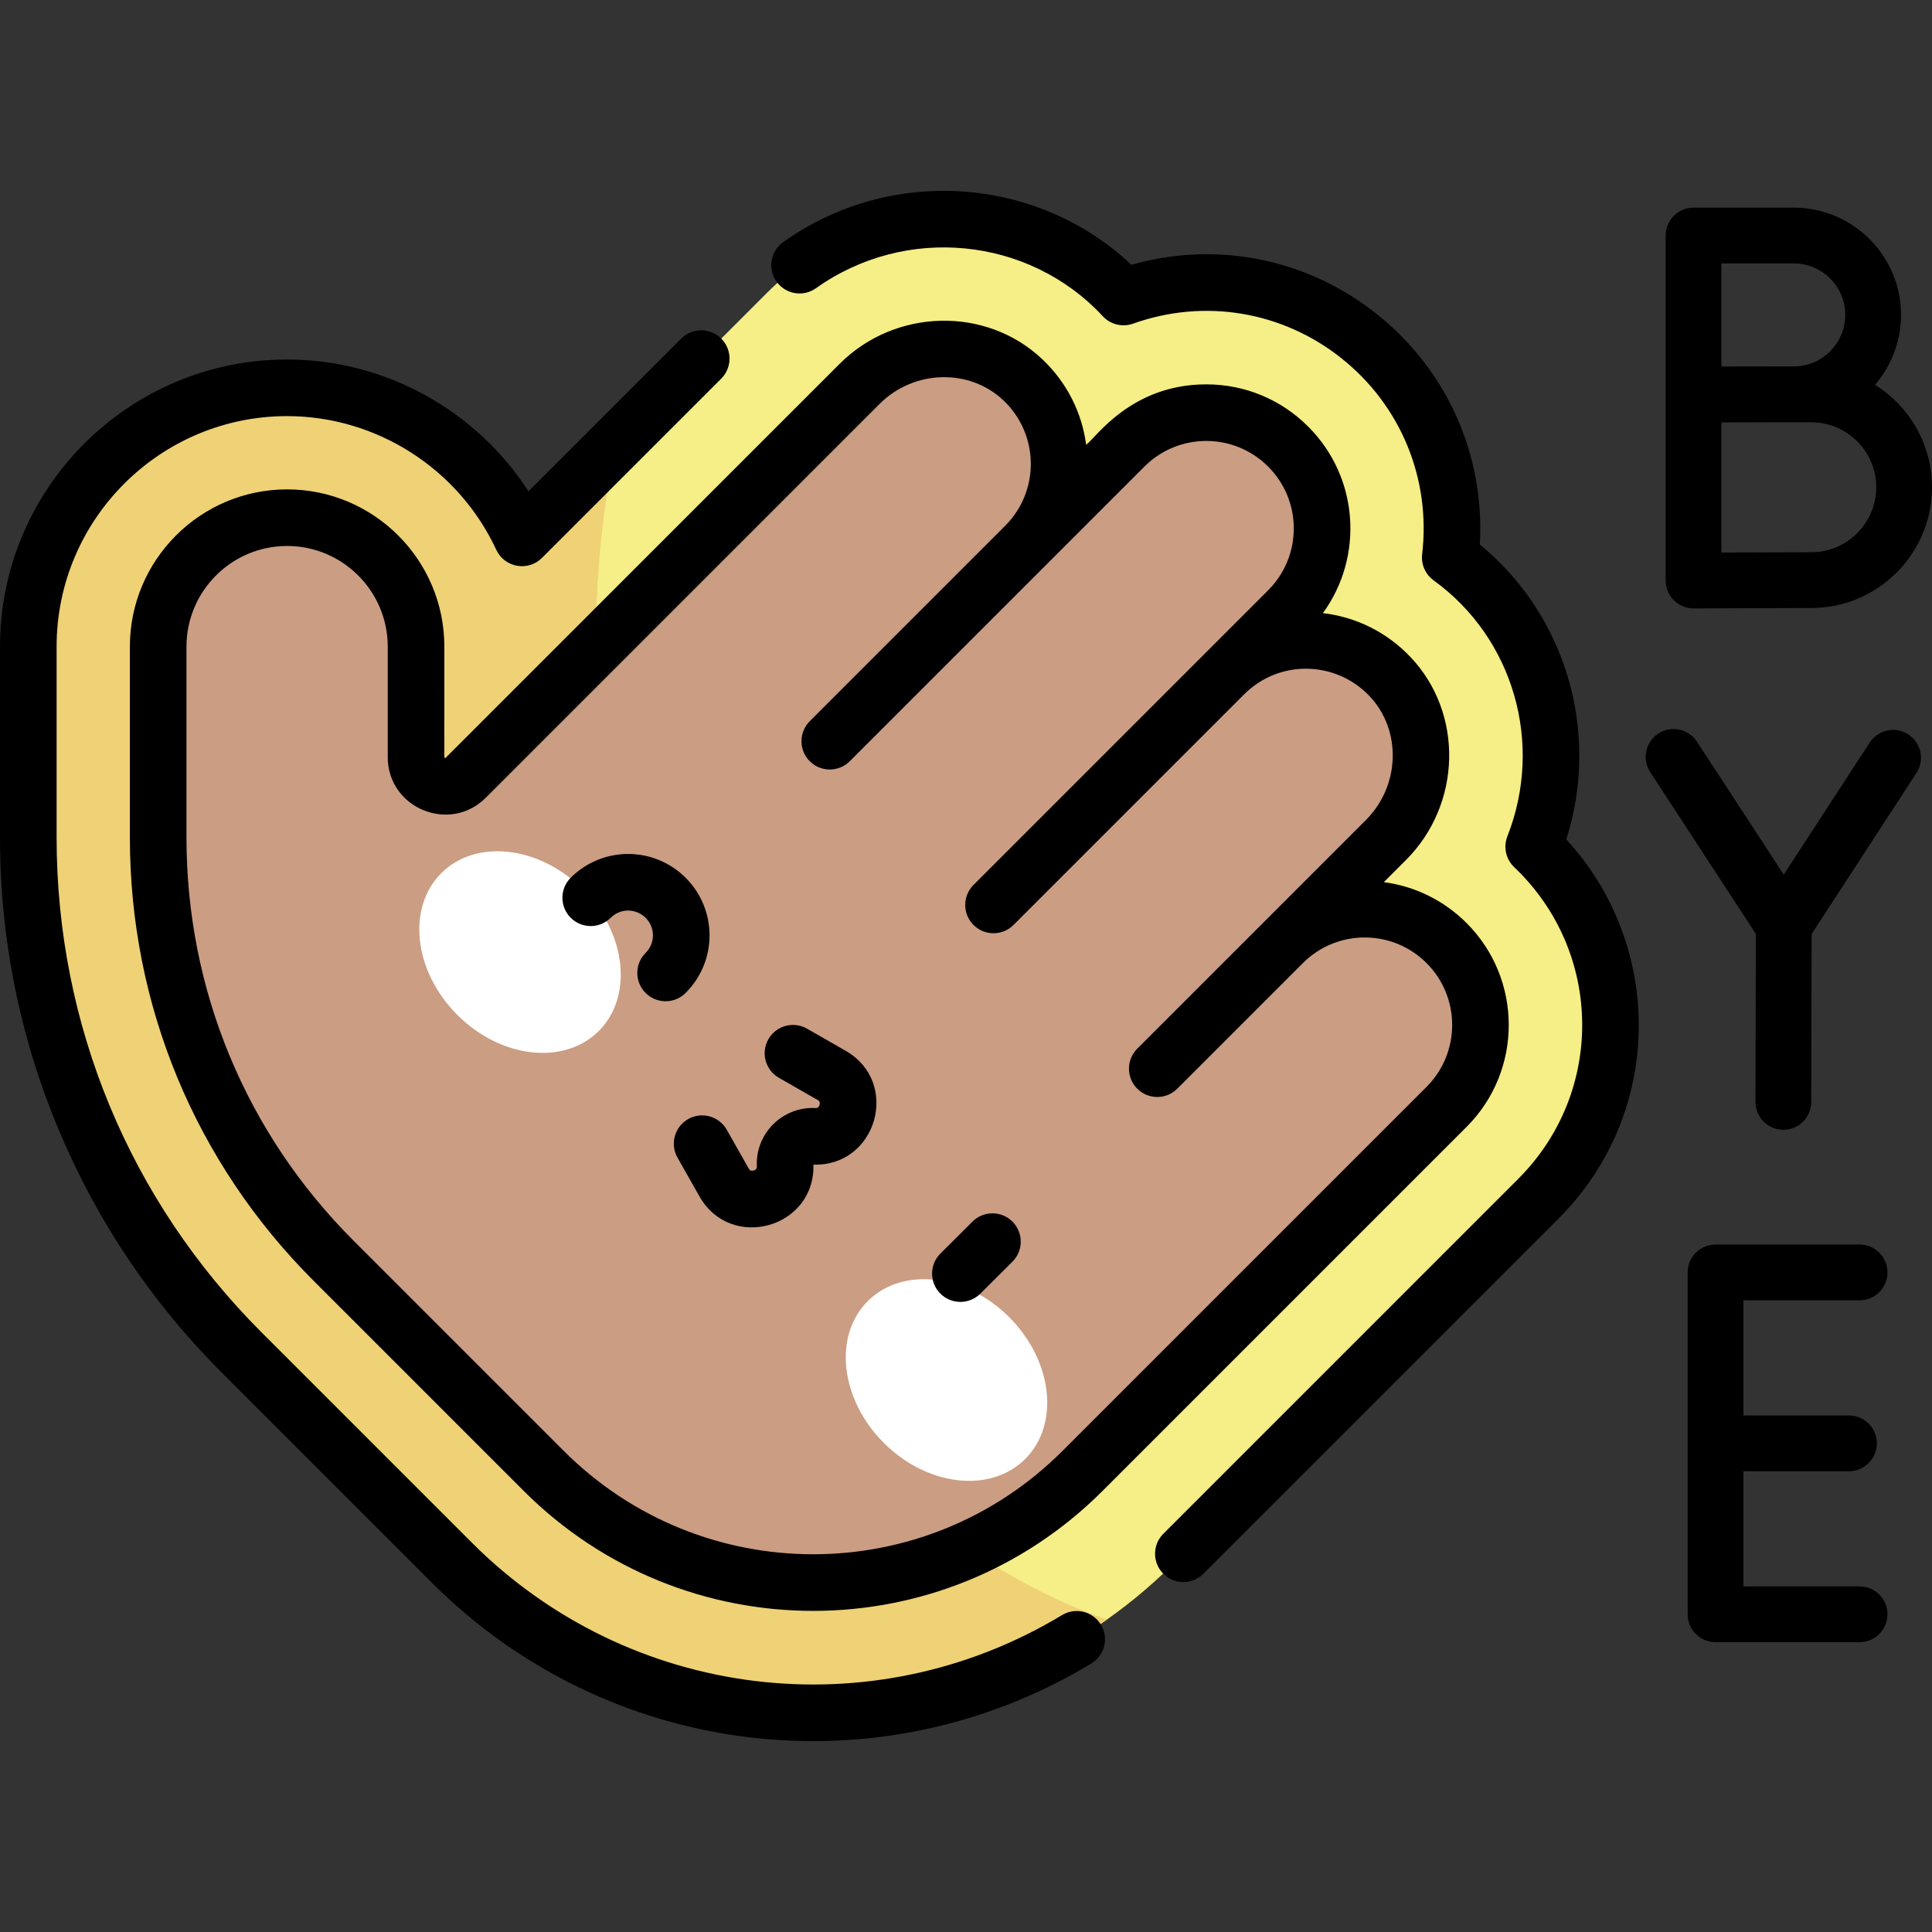 <svg id="Capa_1" enable-background="new 0 0 512 512" height="512" viewBox="0 0 512 512" width="512" xmlns="http://www.w3.org/2000/svg"><rect x="0" y="0" width="512" height="512" fill="#333333" stroke="none"/><g><path d="m119.763 414.142-55.742-55.742c-35.193-35.193-56.521-83.834-56.521-136.454v-50.586c0-37.819 30.768-68.586 68.587-68.586 27.533 0 51.328 16.307 62.236 39.77l65.143-65.143c25.81-25.812 68.643-26.31 94.287 1.308 45.529-16.239 92.196 20.994 86.579 69.027 24.699 17.874 32.761 49.58 22.118 76.642 26.687 25.33 27.105 67.429 1.251 93.284l-96.48 96.48c-52.907 52.906-138.544 52.914-191.458 0z" fill="#f6ee86"/><path d="m215.492 453.794c28.27 0 55.216-8.607 77.849-24.58-127.24-44.986-148.042-238.605-129.767-311.92l-25.251 25.25c-10.907-23.463-34.702-39.77-62.236-39.77-37.819 0-68.587 30.767-68.587 68.586v50.586c0 25.47 4.943 50.317 14.69 73.849 9.747 23.531 23.821 44.595 41.831 62.606l55.742 55.742c25.57 25.569 59.567 39.651 95.729 39.651z" fill="#efd176"/><path d="m383.363 249.933c-11.983-11.983-31.411-11.983-43.393 0l27.336-27.337c11.843-11.843 12.588-31.158 1.054-43.302-11.929-12.56-31.786-12.753-43.959-.58l16.973-16.973c11.983-11.983 11.983-31.411 0-43.393-11.983-11.983-31.411-11.983-43.393 0l-26.296 26.296c12.173-12.173 11.98-32.03-.58-43.959-12.144-11.534-31.459-10.789-43.302 1.054l-104.358 104.357c-4.867 4.867-13.189 1.42-13.189-5.463v-29.272c0-18.871-15.298-34.169-34.169-34.169-18.871 0-34.169 15.298-34.169 34.169v50.585c0 42.052 16.705 82.382 46.441 112.118l55.741 55.741c39.429 39.428 103.355 39.429 142.783 0l96.48-96.48c11.983-11.982 11.983-31.41 0-43.392z" fill="#cb9d82"/><g><g fill="#fff"><ellipse cx="137.654" cy="252.285" rx="23.515" ry="29.529" transform="matrix(.709 -.706 .706 .709 -137.896 170.624)"/><ellipse cx="250.583" cy="365.709" rx="23.515" ry="29.529" transform="matrix(.709 -.706 .706 .709 -185.022 283.348)"/></g></g><path d="m448.835 161.238c.244-.001 24.516-.109 31.164-.109 17.645 0 32.001-14.355 32.001-32 0-11.442-6.041-21.496-15.097-27.154 4.287-4.979 6.887-11.449 6.887-18.519 0-15.676-12.753-28.429-28.429-28.429h-26.558c-4.082 0-7.39 3.309-7.39 7.39v91.43c0 4.014 3.232 7.391 7.422 7.391zm7.358-91.43h19.168c7.526 0 13.649 6.122 13.649 13.648 0 7.525-6.123 13.648-13.649 13.648-1.612 0 6.374-.012-19.168.025zm0 42.137c17.324-.071 9.002-.019 23.806-.037 9.496 0 17.221 7.725 17.221 17.22s-7.725 17.22-17.221 17.22c-4.321 0-16.018.045-23.806.077zm-174.735 316.069c-50.385 30.409-114.694 22.522-156.392-19.175l-55.742-55.741c-35.031-35.033-54.324-81.61-54.324-131.151v-50.585c0-33.683 27.403-61.086 61.087-61.086 23.67 0 45.43 13.908 55.436 35.432 2.193 4.717 8.419 5.824 12.104 2.142l47.511-47.511c2.929-2.929 2.929-7.678 0-10.606-2.931-2.93-7.679-2.929-10.607 0l-40.473 40.474c-13.895-21.507-38.008-34.932-63.971-34.932-41.954 0-76.087 34.132-76.087 76.086v50.585c0 26.848 5.266 52.979 15.649 77.669 10.125 24.072 24.614 45.634 43.067 64.088l55.742 55.741c46.754 46.754 118.643 55.275 174.749 21.41 3.547-2.14 4.686-6.75 2.546-10.296-2.138-3.545-6.748-4.684-10.295-2.544zm-99.709-195.347c-8.392-8.43-22.03-8.495-30.494-.067-2.936 2.922-2.945 7.671-.022 10.606 2.921 2.935 7.67 2.945 10.606.022 2.739-2.727 6.876-2.393 9.28.021 2.564 2.576 2.545 6.726-.02 9.28-2.935 2.922-2.945 7.671-.023 10.606 2.921 2.934 7.671 2.948 10.606.023 8.445-8.404 8.477-22.045.067-30.491zm164.929-119.623c-7.212-7.212-16.801-11.184-27-11.184-19.889 0-29.188 14.059-31.837 16.02-1.135-8.625-5.151-16.536-11.571-22.634-14.87-14.123-38.99-13.59-53.771 1.189-.901.901 11.268-11.267-104.448 104.438-.079.012-.244-.059-.282-.108-.04-.1-.004-.315-.013-29.404 0-22.977-18.692-41.669-41.669-41.669-22.976 0-41.669 18.692-41.669 41.669v50.585c0 44.357 17.273 86.057 48.637 117.421l55.741 55.742c42.388 42.387 110.997 42.393 153.391 0l96.48-96.48c14.888-14.888 14.888-39.112 0-54 0 0 0 0-.001 0-6.004-6.004-13.654-9.763-21.935-10.853l5.877-5.877c14.78-14.779 15.314-38.9 1.19-53.77-6.234-6.564-14.365-10.617-23.217-11.644 10.767-14.758 9.71-35.827-3.903-49.441zm16.244 71.415c8.572 9.025 8.16 23.754-.92 32.833-5.154 5.154-54.677 54.677-60.618 60.619-2.929 2.929-2.929 7.678 0 10.606 2.929 2.929 7.677 2.929 10.607 0l33.282-33.282c9.058-9.06 23.725-9.062 32.786 0 9.04 9.04 9.04 23.747 0 32.787l-96.48 96.48c-36.524 36.525-95.646 36.529-132.176 0l-55.741-55.742c-28.531-28.531-44.244-66.465-44.244-106.815v-50.585c0-14.705 11.964-26.669 26.669-26.669s26.669 11.964 26.669 26.669v29.272c0 13.538 16.412 20.347 25.993 10.766l104.357-104.357c9.078-9.079 23.808-9.491 32.833-.919 9.482 9.007 9.668 23.991.441 33.218l-51.784 51.784c-2.929 2.929-2.929 7.678 0 10.606 2.93 2.929 7.678 2.929 10.607 0 4.023-4.023 71.195-71.197 78.079-78.081 9.061-9.059 23.725-9.062 32.788 0 9.059 9.059 9.063 23.726-.001 32.787-7.727 7.727-70.528 70.528-78.08 78.08-2.929 2.929-2.929 7.678 0 10.606 2.929 2.929 7.677 2.929 10.607 0l61.107-61.107c9.356-9.354 24.321-8.924 33.219.444zm129.886 160.139c4.082 0 7.39-3.309 7.39-7.39s-3.308-7.39-7.39-7.39h-38.173c-4.082 0-7.39 3.309-7.39 7.39v90.596c0 4.081 3.308 7.39 7.39 7.39h38.173c4.082 0 7.39-3.309 7.39-7.39s-3.308-7.39-7.39-7.39h-30.783v-30.518h27.968c4.082 0 7.39-3.309 7.39-7.39s-3.308-7.39-7.39-7.39h-27.968v-30.518zm12.91-149.974c-3.421-2.225-7.998-1.258-10.225 2.162l-22.781 34.996-23.009-35.236c-2.232-3.418-6.813-4.379-10.228-2.147-3.417 2.231-4.379 6.811-2.147 10.228l27.997 42.876-.109 44.495c-.01 4.081 3.291 7.398 7.372 7.408h.018c4.073 0 7.38-3.297 7.39-7.372l.109-44.521 27.773-42.665c2.228-3.419 1.261-7.997-2.16-10.224zm-248.001 129.112-8.501 8.469c-2.935 2.923-2.943 7.672-.021 10.606 2.925 2.935 7.673 2.943 10.606.02l8.501-8.469c2.935-2.923 2.943-7.672.021-10.606-2.925-2.936-7.674-2.943-10.606-.02zm-33.612-45.268-10.235-5.858c-3.594-2.056-8.177-.812-10.235 2.784-2.057 3.595-.811 8.177 2.784 10.235l10.234 5.858c.296.169.79.452.536 1.325-.254.87-.818.848-1.162.83-8.647-.398-15.821 6.71-15.46 15.393.014.34.037.908-.836 1.158-.883.252-1.155-.246-1.322-.54l-5.813-10.26c-2.041-3.604-6.617-4.87-10.223-2.829-3.604 2.042-4.87 6.618-2.828 10.222l5.813 10.261c8.313 14.671 30.688 8.383 30.203-8.411 16.792.553 23.172-21.794 8.544-30.168zm168.054-134.165c1.384-23.636-8.634-46.219-27.313-61.087-18.506-14.73-42.486-19.463-65.01-13.046-24.969-23.501-63.792-26.298-92.294-6.007-3.374 2.402-4.162 7.085-1.761 10.459 2.402 3.374 7.084 4.165 10.46 1.76 23.723-16.888 56.402-13.693 76.015 7.43 2.04 2.198 5.193 2.968 8.016 1.961 18.897-6.74 39.545-3.309 55.232 9.178 15.724 12.517 23.716 31.923 21.378 51.913-.315 2.697.852 5.355 3.052 6.947 21.18 15.328 29.213 43.217 19.536 67.822-1.118 2.844-.4 6.081 1.816 8.185 23.59 22.391 24.057 59.593 1.109 82.54l-94.095 94.099c-2.929 2.929-2.929 7.678 0 10.606 2.93 2.929 7.678 2.929 10.607 0l94.097-94.097c28.148-28.149 27.913-72.519 2.083-100.505 9.033-28.402-.042-59.407-22.928-78.158z"/></g></svg>
